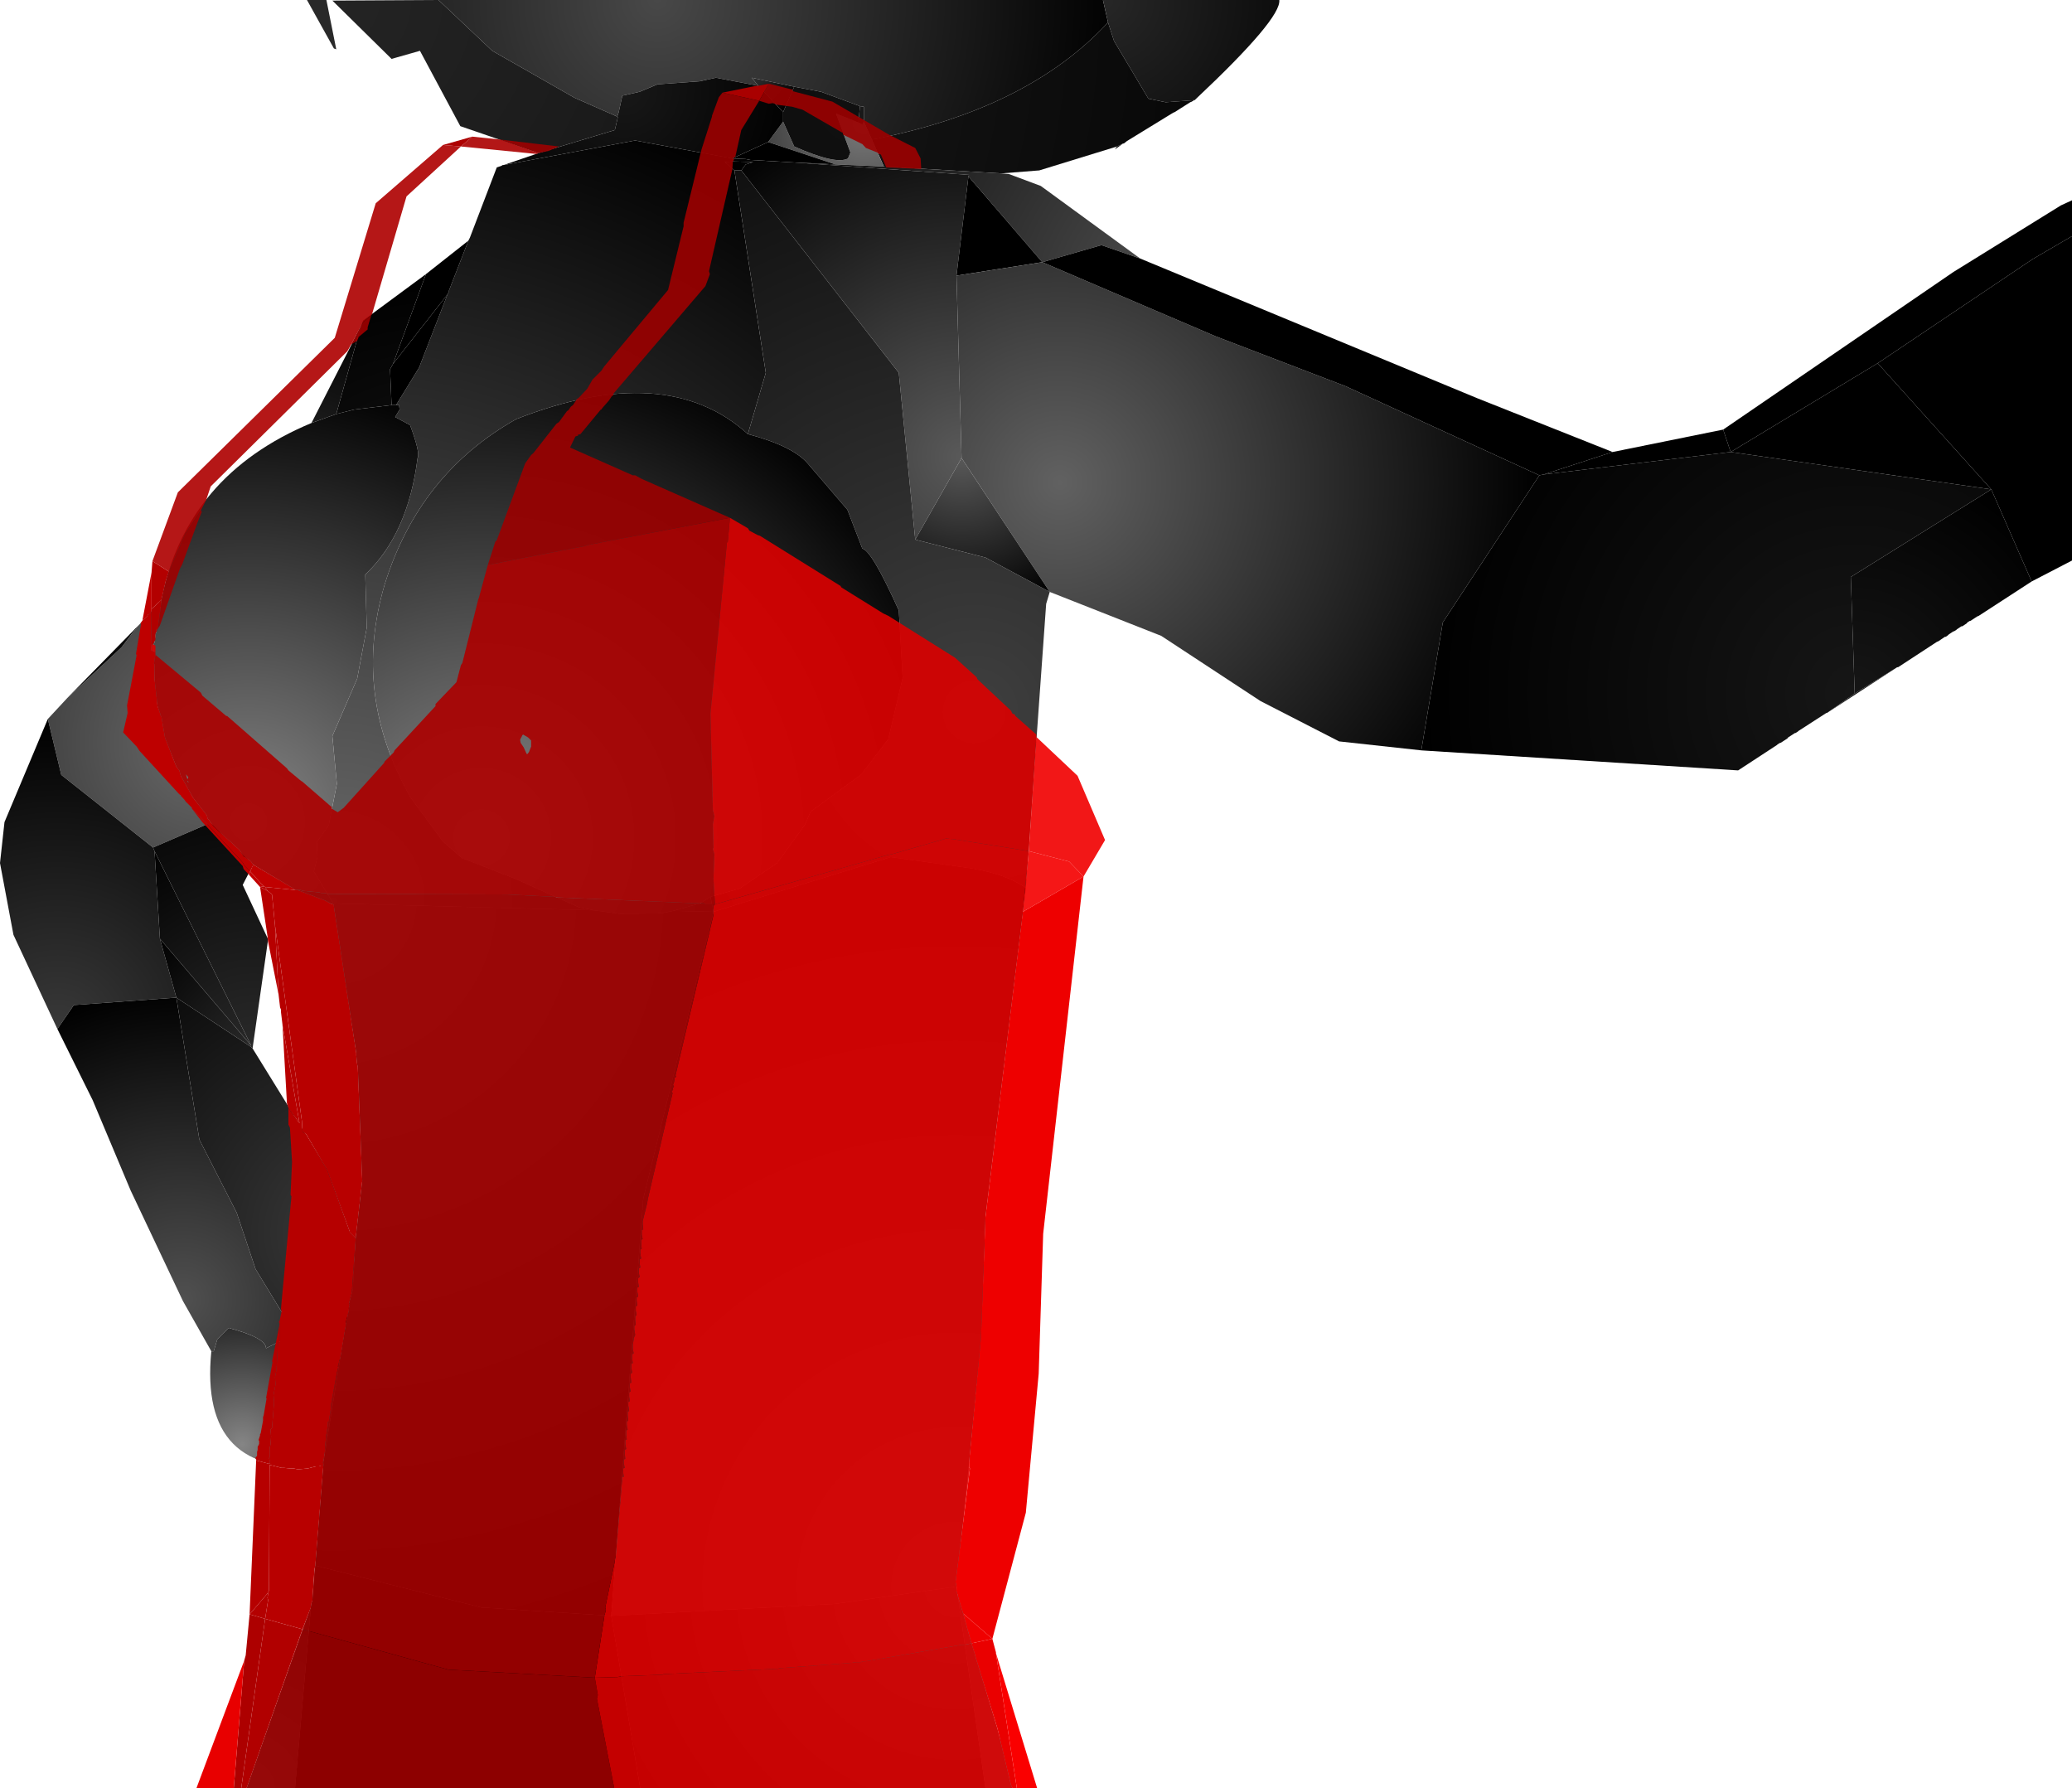 <?xml version="1.0" encoding="UTF-8" standalone="no"?>
<svg xmlns:xlink="http://www.w3.org/1999/xlink" height="299.1px" width="346.6px" xmlns="http://www.w3.org/2000/svg">
  <g transform="matrix(1.0, 0.0, 0.0, 1.0, 347.5, 300.0)">
    <path d="M-274.15 -300.0 L-163.0 -300.0 -162.15 -296.25 Q-175.65 -281.65 -201.65 -276.65 L-203.0 -279.65 -203.0 -282.15 -203.65 -282.25 -210.15 -284.65 -214.65 -285.5 -221.75 -287.0 -220.65 -285.65 -227.75 -287.0 -230.5 -286.4 -237.5 -285.9 -240.5 -284.65 -243.4 -284.0 -244.0 -281.25 -244.25 -280.5 -251.4 -283.65 -265.15 -291.5 -274.15 -300.0" fill="url(#gradient0)" fill-rule="evenodd" stroke="none"/>
    <path d="M-163.0 -300.0 L-133.5 -300.0 Q-133.15 -296.9 -147.4 -283.5 L-147.65 -283.25 -147.75 -283.25 -152.5 -282.9 -155.4 -283.5 -161.15 -293.15 -162.15 -296.25 -163.0 -300.0" fill="url(#gradient1)" fill-rule="evenodd" stroke="none"/>
    <path d="M-257.4 -274.4 L-270.5 -278.9 -277.25 -291.5 -282.0 -290.15 -291.9 -299.9 -274.15 -300.0 -265.15 -291.5 -251.4 -283.65 -244.25 -280.5 -244.15 -280.4 -244.65 -278.25 -257.4 -274.4 M-147.75 -283.25 L-148.15 -283.0 -148.4 -282.9 -151.0 -281.25 -151.25 -281.15 -159.0 -276.4 -159.5 -276.0 -159.65 -276.0 -160.65 -275.5 -173.65 -271.5 -180.0 -271.0 -199.65 -272.15 -201.65 -276.65 Q-175.65 -281.65 -162.15 -296.25 L-161.15 -293.15 -155.4 -283.5 -152.5 -282.9 -147.75 -283.25" fill="url(#gradient2)" fill-rule="evenodd" stroke="none"/>
    <path d="M-201.65 -276.65 L-199.65 -272.15 -207.75 -272.5 -219.0 -276.25 -216.5 -279.65 -214.65 -275.5 Q-207.65 -272.4 -205.65 -273.5 L-205.25 -274.5 -207.65 -281.0 -203.9 -279.5 -203.25 -279.15 -203.0 -279.65 -201.65 -276.65" fill="url(#gradient3)" fill-rule="evenodd" stroke="none"/>
    <path d="M-203.9 -279.5 L-203.65 -282.25 -203.0 -282.15 -203.0 -279.65 -203.25 -279.15 -203.9 -279.5" fill="url(#gradient4)" fill-rule="evenodd" stroke="none"/>
    <path d="M-214.65 -285.5 L-210.15 -284.65 -203.65 -282.25 -203.9 -279.5 -207.65 -281.0 -205.25 -274.5 -205.65 -273.5 Q-207.65 -272.4 -214.65 -275.5 L-216.5 -279.65 -216.5 -281.25 -214.65 -285.5" fill="url(#gradient5)" fill-rule="evenodd" stroke="none"/>
    <path d="M-214.65 -285.5 L-216.5 -281.25 -220.65 -285.65 -221.75 -287.0 -214.65 -285.5" fill="url(#gradient6)" fill-rule="evenodd" stroke="none"/>
    <path d="M-263.25 -272.4 L-257.4 -274.4 -244.65 -278.25 -244.15 -280.4 -244.25 -280.5 -244.0 -281.25 -243.4 -284.0 -240.5 -284.65 -237.5 -285.9 -230.5 -286.4 -227.75 -287.0 -220.65 -285.65 -216.5 -281.25 -216.5 -279.65 -219.0 -276.25 -225.0 -273.5 -241.25 -276.5 -263.25 -272.4" fill="url(#gradient7)" fill-rule="evenodd" stroke="none"/>
    <path d="M-291.25 -291.75 L-291.65 -291.9 -296.15 -300.0 -292.9 -300.0 -291.25 -291.75" fill="url(#gradient8)" fill-rule="evenodd" stroke="none"/>
    <path d="M-159.65 -276.0 L-161.0 -275.0 -160.65 -275.5 -159.65 -276.0" fill="url(#gradient9)" fill-rule="evenodd" stroke="none"/>
    <path d="M-180.0 -271.0 L-178.75 -270.9 -173.4 -268.9 -156.75 -256.75 -163.25 -259.0 -173.15 -256.15 -185.5 -270.5 -185.4 -270.75 -215.0 -272.85 -207.75 -272.5 -199.65 -272.15 -180.0 -271.0" fill="url(#gradient10)" fill-rule="evenodd" stroke="none"/>
    <path d="M-215.0 -272.85 L-222.0 -273.25 -222.75 -273.4 -225.0 -273.5 -219.0 -276.25 -207.75 -272.5 -215.0 -272.85" fill="url(#gradient11)" fill-rule="evenodd" stroke="none"/>
    <path d="M-269.15 -259.75 L-268.9 -260.25 -264.4 -272.0 -263.65 -272.25 -263.4 -272.4 -263.25 -272.4 -241.25 -276.5 -225.0 -273.5 -224.9 -273.0 -226.25 -272.9 -224.65 -271.5 -219.4 -237.65 -222.4 -227.4 Q-236.0 -239.75 -261.15 -229.9 -277.4 -220.75 -283.15 -202.25 -288.65 -183.75 -278.75 -166.5 L-273.4 -159.25 -270.25 -156.5 -261.25 -153.0 Q-255.95 -150.6 -250.65 -148.25 L-248.15 -147.75 -291.75 -148.9 -295.0 -154.25 -294.4 -156.65 -294.5 -159.15 -292.5 -162.0 -291.15 -168.9 -291.9 -176.9 -287.75 -186.5 -286.15 -195.0 -286.4 -203.9 Q-279.25 -210.65 -277.65 -223.4 -277.15 -224.15 -278.9 -228.9 L-281.4 -230.25 -280.65 -231.5 -280.75 -232.25 -281.25 -232.25 -277.25 -238.75 -277.25 -238.9 -272.65 -250.75 -272.4 -251.25 -272.4 -251.4 -269.15 -259.75 M-234.9 -147.65 L-230.4 -148.9 -228.65 -150.0 -228.15 -147.5 -234.9 -147.65" fill="url(#gradient12)" fill-rule="evenodd" stroke="none"/>
    <path d="M-185.5 -270.5 L-187.5 -253.9 -186.65 -223.4 -194.4 -209.75 -197.15 -237.65 -223.5 -271.5 -222.75 -272.5 -221.5 -272.9 -224.9 -273.0 -225.0 -273.5 -222.75 -273.4 -222.0 -273.25 -215.0 -272.85 -185.4 -270.75 -185.5 -270.5" fill="url(#gradient13)" fill-rule="evenodd" stroke="none"/>
    <path d="M-187.5 -253.9 L-185.5 -270.5 -173.15 -256.15 -187.5 -253.9" fill="url(#gradient14)" fill-rule="evenodd" stroke="none"/>
    <path d="M-109.75 -174.5 L-123.5 -176.0 -136.65 -182.75 -153.25 -193.65 -171.9 -201.0 -186.65 -223.4 -187.5 -253.9 -173.15 -256.15 -144.15 -243.75 -122.4 -235.4 -90.0 -220.5 -106.15 -195.9 -109.75 -174.5" fill="url(#gradient15)" fill-rule="evenodd" stroke="none"/>
    <path d="M-224.9 -273.0 L-221.5 -272.9 -222.75 -272.5 -223.5 -271.5 -224.65 -271.5 -226.25 -272.9 -224.9 -273.0" fill="url(#gradient16)" fill-rule="evenodd" stroke="none"/>
    <path d="M-171.9 -201.0 L-172.5 -199.0 -175.9 -151.5 Q-179.75 -154.15 -186.65 -155.0 L-198.5 -156.65 -228.15 -147.5 -228.65 -150.0 -223.75 -151.4 -217.5 -155.65 -212.9 -162.0 -211.9 -164.25 -203.4 -170.5 -198.9 -176.4 -196.5 -186.65 -197.15 -197.9 Q-201.65 -207.9 -203.25 -208.25 L-205.75 -214.75 -212.4 -222.5 Q-214.9 -225.4 -222.4 -227.4 L-219.4 -237.65 -224.65 -271.5 -223.5 -271.5 -197.15 -237.65 -194.4 -209.75 -182.65 -206.75 -171.9 -201.0" fill="url(#gradient17)" fill-rule="evenodd" stroke="none"/>
    <path d="M-222.4 -227.4 Q-214.9 -225.4 -212.4 -222.5 L-205.75 -214.75 -203.25 -208.25 Q-201.65 -207.9 -197.15 -197.9 L-196.5 -186.65 -198.9 -176.4 -203.4 -170.5 -211.9 -164.25 -212.9 -162.0 -217.5 -155.65 -223.75 -151.4 -228.65 -150.0 -230.4 -148.9 -234.9 -147.65 -236.9 -147.25 -243.75 -147.15 -248.15 -147.75 -250.65 -148.25 Q-255.95 -150.6 -261.25 -153.0 L-270.25 -156.5 -273.4 -159.25 -278.75 -166.5 Q-288.65 -183.75 -283.15 -202.25 -277.4 -220.75 -261.15 -229.9 -236.0 -239.75 -222.4 -227.4" fill="url(#gradient18)" fill-rule="evenodd" stroke="none"/>
    <path d="M-294.75 -38.15 L-293.4 -54.9 -293.4 -55.4 -289.65 -78.65 -289.5 -78.9 -289.15 -81.15 -289.0 -81.75 -289.15 -81.9 -288.5 -84.15 -288.0 -92.9 -286.9 -102.5 -287.65 -121.65 -287.75 -122.0 -287.9 -123.5 -287.9 -123.9 -291.9 -148.75 -291.75 -148.9 -248.15 -147.75 -243.75 -147.15 -236.9 -147.25 -234.9 -147.65 -228.15 -147.5 -239.9 -99.5 -245.25 -29.75 -267.0 -31.15 -294.75 -38.15" fill="url(#gradient19)" fill-rule="evenodd" stroke="none"/>
    <path d="M-320.5 -199.65 Q-316.4 -220.5 -295.4 -229.25 L-291.25 -230.75 -288.25 -231.5 -282.0 -232.25 -281.25 -232.25 -280.75 -232.25 -280.65 -231.5 -281.4 -230.25 -278.9 -228.9 Q-277.15 -224.15 -277.65 -223.4 -279.25 -210.65 -286.4 -203.9 L-286.15 -195.0 -287.75 -186.5 -291.9 -176.9 -291.15 -168.9 -292.5 -162.0 -294.5 -159.15 -294.4 -156.65 -295.0 -154.25 -291.75 -148.9 -291.9 -148.75 -298.15 -151.15 -305.15 -155.4 -312.25 -162.4 -316.4 -168.25 -319.9 -176.15 -321.65 -184.25 -321.75 -192.15 -320.5 -199.65" fill="url(#gradient20)" fill-rule="evenodd" stroke="none"/>
    <path d="M-272.65 -250.75 L-277.25 -238.9 -277.25 -238.75 -281.25 -232.25 -282.0 -232.25 -282.25 -238.25 -281.75 -239.15 -272.65 -250.75" fill="url(#gradient21)" fill-rule="evenodd" stroke="none"/>
    <path d="M-276.25 -254.15 L-269.15 -259.75 -272.4 -251.4 -272.4 -251.25 -272.65 -250.75 -281.75 -239.15 -276.25 -254.15" fill="url(#gradient22)" fill-rule="evenodd" stroke="none"/>
    <path d="M-156.75 -256.75 L-100.4 -233.4 -77.75 -224.4 -89.25 -220.65 -90.0 -220.5 -122.4 -235.4 -144.15 -243.75 -173.15 -256.15 -163.25 -259.0 -156.75 -256.75" fill="url(#gradient23)" fill-rule="evenodd" stroke="none"/>
    <path d="M-14.4 -218.15 L-37.9 -203.5 -37.25 -184.0 -41.9 -180.75 -42.0 -180.75 -46.65 -177.75 -46.75 -177.65 -47.15 -177.4 -47.25 -177.4 -48.4 -176.65 -48.5 -176.5 -49.65 -175.75 -49.75 -175.75 -50.15 -175.5 -50.25 -175.4 -56.75 -171.15 -109.75 -174.5 -106.15 -195.9 -90.0 -220.5 -89.25 -220.65 -58.0 -224.4 -14.4 -218.15" fill="url(#gradient24)" fill-rule="evenodd" stroke="none"/>
    <path d="M-59.25 -228.15 L-58.0 -224.4 -89.25 -220.65 -77.75 -224.4 -59.25 -228.15" fill="url(#gradient25)" fill-rule="evenodd" stroke="none"/>
    <path d="M-0.9 -260.5 L-7.5 -256.65 -33.4 -239.25 -58.0 -224.4 -59.25 -228.15 -20.75 -254.5 -2.75 -265.65 -0.9 -266.5 -0.9 -260.5" fill="url(#gradient26)" fill-rule="evenodd" stroke="none"/>
    <path d="M-33.4 -239.25 L-7.5 -256.65 -0.9 -260.5 -0.9 -206.25 -7.65 -202.75 -14.4 -218.15 -33.4 -239.25" fill="url(#gradient27)" fill-rule="evenodd" stroke="none"/>
    <path d="M-58.0 -224.4 L-33.4 -239.25 -14.4 -218.15 -58.0 -224.4" fill="url(#gradient28)" fill-rule="evenodd" stroke="none"/>
    <path d="M-287.15 -245.4 L-286.75 -246.4 -276.25 -254.15 -281.75 -239.15 -282.25 -238.25 -282.0 -232.25 -288.25 -231.5 -291.25 -230.75 -287.15 -245.4" fill="url(#gradient29)" fill-rule="evenodd" stroke="none"/>
    <path d="M-339.5 -179.75 L-336.25 -183.25 -327.15 -191.75 -325.15 -194.4 -324.65 -194.9 -324.65 -195.0 -324.0 -195.75 -323.4 -196.4 -323.0 -196.75 -322.75 -197.15 -322.25 -197.65 -322.15 -197.9 -320.5 -199.65 -321.75 -192.15 -321.65 -184.25 -319.9 -176.15 -316.4 -168.25 -312.25 -162.4 -321.9 -158.25 -337.25 -170.4 -339.5 -179.75 M-295.4 -229.25 L-287.15 -245.4 -291.25 -230.75 -295.4 -229.25" fill="url(#gradient30)" fill-rule="evenodd" stroke="none"/>
    <path d="M-194.4 -209.75 L-186.65 -223.4 -171.9 -201.0 -182.65 -206.75 -194.4 -209.75" fill="url(#gradient31)" fill-rule="evenodd" stroke="none"/>
    <path d="M-14.4 -218.15 L-7.65 -202.75 -16.5 -197.0 -16.75 -196.9 -17.9 -196.15 -18.0 -196.15 -18.4 -195.9 -18.5 -195.75 -19.25 -195.25 -19.4 -195.25 -20.15 -194.75 -20.25 -194.65 -20.65 -194.4 -20.75 -194.4 -21.5 -193.9 -21.65 -193.75 -22.0 -193.5 -22.15 -193.5 -23.25 -192.75 -23.5 -192.65 -30.0 -188.4 -30.15 -188.4 -37.25 -184.0 -37.9 -203.5 -14.4 -218.15" fill="url(#gradient32)" fill-rule="evenodd" stroke="none"/>
    <path d="M-37.25 -184.0 L-30.15 -188.4 -41.9 -180.75 -37.25 -184.0" fill="url(#gradient33)" fill-rule="evenodd" stroke="none"/>
    <path d="M-336.25 -183.25 L-324.0 -195.75 -324.65 -195.0 -324.65 -194.9 -325.15 -194.4 -327.15 -191.75 -336.25 -183.25" fill="url(#gradient34)" fill-rule="evenodd" stroke="none"/>
    <path d="M-175.9 -151.5 L-182.65 -96.75 -183.25 -76.5 -187.5 -34.65 -207.75 -31.75 -245.25 -29.75 -239.9 -99.5 -228.15 -147.5 -198.5 -156.65 -186.65 -155.0 Q-179.75 -154.15 -175.9 -151.5" fill="url(#gradient35)" fill-rule="evenodd" stroke="none"/>
    <path d="M-337.9 -127.9 L-345.25 -143.65 -347.5 -155.65 -346.75 -162.5 -339.5 -179.75 -337.25 -170.4 -321.9 -158.25 -321.65 -157.65 -320.75 -143.0 -318.0 -133.15 -335.15 -131.9 -337.9 -127.9" fill="url(#gradient36)" fill-rule="evenodd" stroke="none"/>
    <path d="M-312.15 -74.0 L-316.9 -82.4 -325.65 -100.9 -332.0 -116.0 -337.9 -127.9 -335.15 -131.9 -318.0 -133.15 -314.15 -109.4 -307.9 -97.15 -304.75 -87.75 -298.15 -76.9 -303.0 -74.5 Q-303.0 -76.25 -309.25 -77.9 L-311.15 -76.0 -311.75 -74.0 -312.15 -74.0" fill="url(#gradient37)" fill-rule="evenodd" stroke="none"/>
    <path d="M-320.75 -143.0 L-305.5 -125.15 -305.5 -124.9 -318.0 -133.15 -320.75 -143.0" fill="url(#gradient38)" fill-rule="evenodd" stroke="none"/>
    <path d="M-320.75 -143.0 L-321.65 -157.65 -305.5 -125.15 -320.75 -143.0" fill="url(#gradient39)" fill-rule="evenodd" stroke="none"/>
    <path d="M-312.25 -162.4 L-305.15 -155.4 -306.9 -152.0 -302.65 -142.9 -305.25 -124.65 -305.5 -124.9 -305.5 -125.15 -321.65 -157.65 -321.9 -158.25 -312.25 -162.4" fill="url(#gradient40)" fill-rule="evenodd" stroke="none"/>
    <path d="M-305.25 -124.65 L-292.65 -104.25 -289.0 -93.9 -288.0 -92.9 -288.5 -84.15 -289.15 -81.9 -290.5 -82.5 -292.0 -82.65 -295.0 -82.15 Q-295.75 -78.25 -294.15 -76.15 L-298.15 -76.9 -304.75 -87.75 -307.9 -97.15 -314.15 -109.4 -318.0 -133.15 -305.5 -124.9 -305.25 -124.65" fill="url(#gradient41)" fill-rule="evenodd" stroke="none"/>
    <path d="M-187.5 -34.65 L-187.5 -34.4 -187.4 -34.0 -187.4 -33.9 -182.65 -0.9 -240.4 -0.9 -245.25 -29.75 -207.75 -31.75 -187.5 -34.65" fill="url(#gradient42)" fill-rule="evenodd" stroke="none"/>
    <path d="M-293.4 -54.9 Q-314.25 -52.65 -312.15 -74.0 L-311.75 -74.0 -311.15 -76.0 -309.25 -77.9 Q-303.0 -76.25 -303.0 -74.5 L-298.15 -76.9 -294.15 -76.15 Q-295.75 -78.25 -295.0 -82.15 L-292.0 -82.65 -290.5 -82.5 -289.15 -81.9 -289.0 -81.75 -289.15 -81.15 -289.5 -78.9 -289.65 -78.65 -293.4 -55.4 -293.4 -54.9" fill="url(#gradient43)" fill-rule="evenodd" stroke="none"/>
    <path d="M-240.4 -0.9 L-298.15 -0.9 -295.5 -31.15 -295.4 -31.75 -295.4 -31.9 -295.25 -32.15 -294.75 -38.15 -267.0 -31.15 -245.25 -29.75 -240.4 -0.9" fill="url(#gradient44)" fill-rule="evenodd" stroke="none"/>
    <path d="M-298.15 -0.9 L-306.25 -0.9 -295.5 -31.15 -298.15 -0.9" fill="url(#gradient45)" fill-rule="evenodd" stroke="none"/>
    <path d="M-187.4 -33.9 L-178.15 -2.15 -178.15 -0.9 -182.65 -0.9 -187.4 -33.9" fill="url(#gradient46)" fill-rule="evenodd" stroke="none"/>
    <path d="M-226.65 -284.5 L-221.0 -285.65 -220.65 -285.65 -218.9 -286.0 -220.5 -283.15 -226.65 -284.5" fill="#a90000" fill-rule="evenodd" stroke="none"/>
    <path d="M-218.9 -286.0 L-214.9 -285.0 -214.9 -284.75 -208.25 -283.0 -198.4 -277.25 -198.15 -277.15 -194.4 -275.25 -193.5 -273.5 -193.4 -271.75 -199.25 -272.0 -200.15 -274.15 -200.5 -274.25 -200.75 -274.5 -202.65 -275.25 -203.25 -275.9 -206.5 -277.5 -206.5 -277.75 -213.25 -281.65 -215.0 -282.15 -217.65 -282.5 -217.9 -282.65 -218.25 -282.75 -218.9 -282.65 -220.5 -283.15 -223.5 -278.25 -224.5 -273.75 -225.0 -273.5 -224.65 -273.4 -224.9 -273.0 -225.0 -271.65 -228.9 -254.65 -228.75 -254.15 -229.5 -252.15 -244.9 -234.15 -244.9 -233.9 -245.15 -233.75 -245.65 -233.0 -246.75 -231.75 -246.9 -231.5 -247.0 -231.5 -250.4 -227.4 -250.9 -227.25 -250.75 -227.15 -251.25 -227.0 -252.15 -225.15 -241.65 -220.5 -241.25 -220.5 -240.15 -219.9 -225.4 -213.4 -248.9 -208.9 -249.75 -208.65 -265.9 -205.5 -264.65 -209.4 -264.4 -209.65 -259.65 -222.5 -258.65 -223.9 -258.25 -224.25 -254.4 -229.15 -254.0 -229.4 -252.65 -231.25 -252.4 -231.4 -252.0 -232.0 -251.65 -232.25 -251.0 -233.25 -250.65 -233.5 -249.25 -235.0 -248.4 -236.5 -246.9 -238.0 -246.4 -238.75 -235.75 -251.5 -233.15 -262.15 -233.15 -262.75 -230.15 -275.0 -228.4 -280.5 -228.4 -280.65 -227.25 -283.75 -226.65 -284.5 -220.5 -283.15 -218.9 -286.0 M-244.75 -0.9 L-306.25 -0.9 -296.9 -27.5 -272.5 -20.75 -248.0 -19.4 -247.5 -16.5 -247.65 -15.9 -244.75 -0.9 M-263.75 -276.65 L-254.0 -275.5 -255.75 -274.75 -257.4 -274.4 -263.75 -276.65" fill="#9b0000" fill-opacity="0.91" fill-rule="evenodd" stroke="none"/>
    <path d="M-268.5 -277.15 L-263.75 -276.65 -257.4 -274.4 -257.75 -274.25 -270.4 -275.5 -268.5 -277.15 M-321.5 -190.5 L-321.4 -190.4 -313.9 -184.15 -313.65 -183.65 -309.65 -180.25 -309.5 -180.25 -299.5 -171.5 -299.25 -171.15 -297.15 -169.4 -296.9 -169.25 -292.0 -165.0 -292.0 -164.75 -291.0 -164.15 -290.0 -164.9 -283.25 -172.4 -283.15 -172.65 -281.65 -174.15 -281.5 -174.5 -274.65 -181.9 -274.65 -182.25 -271.15 -185.9 -270.4 -188.75 -270.15 -189.15 -267.5 -199.75 -267.4 -200.0 -265.9 -205.5 -249.75 -208.65 -248.9 -208.9 -225.4 -213.4 -225.75 -209.4 -225.9 -209.25 -228.65 -180.65 -228.25 -164.5 -228.0 -163.5 -228.25 -162.15 -228.15 -158.25 -228.25 -158.0 -228.0 -157.15 -228.15 -153.0 -227.9 -148.75 -229.5 -148.75 -230.0 -149.0 -230.4 -148.9 -254.15 -149.9 -254.75 -150.0 -262.65 -150.4 -292.65 -150.5 -293.25 -150.65 -293.75 -150.65 -294.15 -150.75 -296.75 -151.0 -297.25 -151.15 -297.75 -151.15 -298.15 -151.15 -298.4 -151.4 -305.15 -155.4 -305.5 -155.9 -306.5 -156.65 -306.65 -156.65 -307.5 -157.9 -311.75 -161.75 -312.65 -163.0 -312.75 -163.0 -312.9 -163.65 -315.25 -166.65 -317.25 -170.25 -317.5 -171.15 -318.0 -171.75 -319.9 -176.65 -320.5 -180.15 -320.75 -180.5 -320.65 -180.5 -321.15 -181.9 -321.65 -186.5 -321.65 -188.9 -321.75 -189.0 -321.5 -190.5 M-260.0 -177.15 L-260.15 -177.0 -260.25 -176.75 -260.4 -176.5 -260.5 -176.25 -260.4 -175.75 -259.9 -175.0 -259.4 -173.9 -259.25 -173.9 -259.0 -174.25 -258.65 -175.15 -258.65 -176.15 -259.15 -176.65 -260.0 -177.15 M-316.15 -169.25 L-315.9 -169.15 -316.15 -169.4 -316.15 -169.25 M-316.15 -169.65 L-316.0 -170.0 -316.4 -170.5 -316.15 -169.65" fill="#ab0000" fill-opacity="0.91" fill-rule="evenodd" stroke="none"/>
    <path d="M-307.15 -0.9 L-308.4 -0.9 -306.65 -22.25 -306.4 -23.15 -305.75 -30.0 -303.15 -29.25 -307.15 -0.9 M-273.4 -275.75 L-268.5 -277.15 -270.4 -275.5 -273.4 -275.75" fill="#ad0000" fill-rule="evenodd" stroke="none"/>
    <path d="M-322.0 -206.15 L-317.75 -217.65 -291.5 -243.5 -284.65 -266.0 -273.4 -275.75 -270.4 -275.5 -279.5 -267.15 -285.25 -247.5 -285.4 -247.25 -286.75 -246.15 -288.75 -242.4 -289.4 -241.25 -312.25 -218.65 -313.0 -216.4 -313.9 -214.65 -316.5 -210.75 -319.25 -204.4 -322.0 -206.15" fill="#ae0000" fill-opacity="0.91" fill-rule="evenodd" stroke="none"/>
    <path d="M-322.15 -204.25 L-322.0 -206.15 -319.25 -204.4 -319.75 -202.9 -320.5 -199.65 -322.15 -198.15 -322.15 -204.25" fill="#b30000" fill-rule="evenodd" stroke="none"/>
    <path d="M-323.65 -196.4 L-322.15 -204.25 -322.15 -198.15 -322.15 -197.9 -322.25 -197.5 -322.75 -197.15 -323.0 -196.75 -323.4 -196.4 -323.65 -196.4 M-305.15 -155.4 L-298.4 -151.4 -298.15 -151.15 -303.15 -151.65 -303.4 -151.75 -305.65 -154.25 -305.15 -155.4" fill="#c00000" fill-rule="evenodd" stroke="none"/>
    <path d="M-315.4 -164.75 L-315.4 -164.9 -316.4 -165.9 -316.65 -166.25 -317.25 -166.9 -317.25 -167.0 -317.5 -167.15 -324.15 -174.4 -324.65 -175.15 -326.9 -177.5 -326.15 -180.75 -326.25 -182.0 -324.65 -190.4 -324.75 -190.65 -323.9 -195.65 -324.0 -195.75 -323.65 -196.25 -323.65 -196.4 -323.4 -196.4 -323.0 -196.75 -322.75 -197.15 -322.25 -197.5 -322.15 -192.15 -322.25 -191.25 -321.5 -190.9 -321.5 -190.5 -321.75 -189.0 -321.65 -188.9 -321.65 -186.5 -321.15 -181.9 -320.65 -180.5 -320.75 -180.5 -320.5 -180.15 -319.9 -176.65 -318.0 -171.75 -317.5 -171.15 -317.25 -170.25 -315.25 -166.65 -312.9 -163.65 -312.75 -163.0 -312.65 -163.0 -311.75 -161.75 -307.5 -157.9 -306.65 -156.65 -306.5 -156.65 -305.5 -155.9 -305.15 -155.4 -305.65 -154.25 -306.65 -155.25 -306.9 -155.75 -313.4 -162.75 -315.4 -164.75" fill="#be0000" fill-rule="evenodd" stroke="none"/>
    <path d="M-305.9 -153.75 L-306.75 -154.65 -306.9 -155.15 -313.65 -162.5 -315.4 -164.75 -313.4 -162.75 -306.9 -155.75 -306.65 -155.25 -305.65 -154.25 -305.9 -153.75" fill="#bf0000" fill-rule="evenodd" stroke="none"/>
    <path d="M-304.0 -151.65 L-305.9 -153.75 -305.65 -154.25 -303.4 -151.75 -304.0 -151.65" fill="#c20000" fill-rule="evenodd" stroke="none"/>
    <path d="M-285.4 -247.25 L-286.0 -245.25 -286.0 -244.9 -287.5 -243.65 -287.75 -243.0 -288.75 -242.4 -286.75 -246.15 -285.4 -247.25 M-313.9 -214.65 L-313.75 -214.4 -314.5 -212.5 -317.0 -205.65 -317.4 -204.9 -320.75 -195.4 -321.15 -194.75 -321.25 -194.5 -321.4 -194.65 -321.15 -194.75 -320.5 -199.25 -320.5 -199.65 -319.75 -202.9 -319.25 -204.4 -316.5 -210.75 -313.9 -214.65" fill="#9e0000" fill-opacity="0.91" fill-rule="evenodd" stroke="none"/>
    <path d="M-306.25 -0.9 L-307.15 -0.9 -303.15 -29.25 -296.9 -27.5 -306.25 -0.9 M-321.25 -194.5 L-321.5 -194.0 -321.5 -193.0 -321.9 -192.25 -322.15 -192.15 -322.25 -197.5 -322.15 -197.9 -322.15 -198.15 -320.5 -199.65 -320.5 -199.25 -321.15 -194.75 -321.4 -194.65 -321.25 -194.5" fill="#b10000" fill-rule="evenodd" stroke="none"/>
    <path d="M-225.4 -213.4 L-222.4 -211.65 -222.15 -211.25 -220.75 -210.5 -220.4 -210.4 -206.9 -202.0 -206.75 -201.75 -199.75 -197.4 -198.9 -197.0 -187.75 -190.0 -184.15 -186.75 -184.0 -186.4 -178.4 -181.15 -178.15 -180.65 -177.75 -180.5 -177.65 -180.25 -174.15 -177.15 -174.15 -176.75 -175.4 -157.65 -188.0 -159.65 -189.25 -159.75 -198.25 -157.15 -199.0 -157.0 -227.9 -148.75 -228.15 -153.0 -228.0 -157.15 -228.25 -158.0 -228.15 -158.25 -228.25 -162.15 -228.0 -163.5 -228.25 -164.5 -228.65 -180.65 -225.9 -209.25 -225.75 -209.4 -225.4 -213.4 M-321.9 -192.25 L-321.5 -192.0 -321.5 -190.9 -322.25 -191.25 -322.15 -192.15 -321.9 -192.25" fill="#da0000" fill-opacity="0.91" fill-rule="evenodd" stroke="none"/>
    <path d="M-227.9 -148.75 L-199.0 -157.0 -198.25 -157.15 -189.25 -159.75 -188.0 -159.65 -175.4 -157.65 -176.4 -147.5 -182.65 -96.5 -183.4 -76.25 -185.4 -55.4 -185.4 -54.65 -185.25 -54.4 -187.65 -35.4 -187.5 -34.65 -187.5 -33.75 -187.4 -33.75 -187.4 -33.5 -187.25 -33.15 -187.25 -33.0 -186.4 -30.15 -185.0 -25.15 -186.25 -24.9 -186.65 -24.9 -202.65 -22.15 -203.15 -22.15 -203.5 -22.0 -204.4 -22.0 -204.9 -21.9 -217.0 -21.0 -217.4 -20.9 -236.5 -20.0 -236.65 -19.9 -243.5 -19.65 -244.25 -19.5 -248.0 -19.4 -246.4 -29.75 -246.15 -30.75 -246.25 -31.15 -244.65 -38.9 -244.65 -39.0 -244.5 -39.65 -243.4 -52.9 -243.4 -53.0 -243.15 -53.0 -243.25 -53.65 -243.25 -54.4 -243.0 -54.5 -243.15 -55.25 -243.15 -55.9 -242.9 -56.0 -243.0 -56.9 -243.0 -57.5 -242.75 -57.65 -242.9 -58.5 -242.9 -59.15 -242.65 -59.25 -242.75 -60.0 -242.75 -60.75 -242.5 -60.9 -242.65 -61.65 -242.65 -62.25 -242.4 -62.4 -242.5 -63.25 -242.5 -63.9 -242.25 -64.0 -242.4 -64.9 -242.4 -65.5 -242.15 -65.65 -242.25 -66.4 -242.25 -67.15 -242.0 -67.25 -242.15 -68.0 -242.15 -68.65 -241.9 -68.75 -242.0 -69.65 -242.0 -70.25 -241.75 -70.4 -241.9 -71.25 -241.9 -71.9 -241.65 -72.0 -241.75 -72.75 -241.75 -73.5 -241.5 -73.65 -241.65 -74.4 -241.65 -75.0 -241.5 -76.0 -241.5 -76.15 -241.25 -76.75 -241.4 -77.65 -241.4 -78.25 -241.15 -78.4 -241.25 -79.15 -241.25 -79.9 -241.0 -80.0 -241.15 -80.75 -241.15 -81.5 -240.9 -81.65 -241.0 -82.4 -241.0 -83.0 -240.75 -83.15 -240.9 -84.0 -240.9 -84.65 -240.65 -84.75 -240.75 -85.5 -240.75 -86.25 -240.5 -86.4 -240.65 -87.15 -240.65 -87.9 -240.4 -88.0 -240.5 -88.75 -240.5 -89.4 -240.25 -89.5 -240.4 -90.4 -240.4 -91.0 -240.15 -91.15 -240.25 -91.9 -240.25 -92.65 -240.0 -92.75 -240.15 -93.5 -240.15 -94.25 -239.9 -94.4 -240.0 -95.15 -240.0 -95.75 -239.25 -98.75 -239.15 -99.4 -235.0 -117.15 -235.15 -117.5 -234.9 -117.75 -235.0 -118.0 -234.75 -118.25 -234.9 -118.5 -234.9 -118.65 -234.75 -119.0 -234.65 -119.75 -234.4 -119.9 -234.5 -120.15 -228.15 -147.0 -228.15 -148.5 -227.9 -148.75" fill="#dd0000" fill-opacity="0.91" fill-rule="evenodd" stroke="none"/>
    <path d="M-174.15 -176.75 L-167.25 -170.25 -162.65 -159.5 -166.25 -153.4 -168.65 -155.9 -175.4 -157.65 -174.15 -176.75" fill="#f00000" fill-opacity="0.91" fill-rule="evenodd" stroke="none"/>
    <path d="M-303.4 -151.75 L-303.15 -151.65 -302.75 -151.0 -304.0 -151.65 -303.4 -151.75" fill="#b90000" fill-rule="evenodd" stroke="none"/>
    <path d="M-175.4 -157.65 L-168.65 -155.9 -166.25 -153.4 -176.4 -147.5 -175.4 -157.65" fill="#f40000" fill-opacity="0.91" fill-rule="evenodd" stroke="none"/>
    <path d="M-166.25 -153.4 L-173.0 -93.65 -173.75 -70.25 -175.9 -47.0 -181.5 -25.9 -186.4 -30.15 -187.25 -33.0 -187.25 -33.15 -187.4 -33.5 -187.4 -33.75 -187.5 -33.75 -187.5 -34.65 -187.65 -35.4 -185.25 -54.4 -185.4 -54.65 -185.4 -55.4 -183.4 -76.25 -182.65 -96.5 -176.4 -147.5 -166.25 -153.4" fill="#ee0000" fill-rule="evenodd" stroke="none"/>
    <path d="M-185.0 -25.15 L-186.4 -30.15 -181.5 -25.9 -185.0 -25.15" fill="#f00000" fill-rule="evenodd" stroke="none"/>
    <path d="M-299.25 -114.65 L-299.5 -115.5 -300.25 -128.65 -297.4 -112.15 -299.25 -114.65 M-298.15 -151.15 L-297.75 -151.15 -293.15 -149.4 -291.9 -148.75 -291.75 -148.75 -291.65 -148.65 -291.65 -148.4 -287.9 -123.9 -287.9 -123.5 -287.75 -122.0 -287.65 -121.65 -286.9 -102.5 -288.0 -92.9 -289.0 -93.9 -289.0 -94.0 -292.75 -104.25 -296.25 -110.25 -296.9 -110.75 -297.0 -112.5 -301.5 -145.25 -302.0 -150.4 -302.75 -151.0 -303.15 -151.65 -298.15 -151.15 M-293.4 -54.9 L-294.75 -38.15 -294.9 -37.5 -295.25 -32.15 -295.4 -31.9 -295.4 -31.75 -295.5 -31.15 -296.9 -27.5 -303.15 -29.25 -302.65 -32.4 -302.75 -32.75 -302.65 -33.5 -302.75 -33.5 -302.5 -34.0 -302.4 -55.0 -300.4 -54.5 -300.0 -54.5 -299.0 -54.4 -298.4 -54.4 -297.65 -54.25 -296.0 -54.4 -294.65 -54.75 -294.15 -54.75 -293.75 -54.9 -293.4 -54.9" fill="#b80000" fill-rule="evenodd" stroke="none"/>
    <path d="M-300.9 -133.65 L-302.65 -142.5 -302.75 -143.4 -304.0 -151.65 -302.75 -151.0 -302.0 -150.4 -301.5 -145.25 -300.9 -133.65" fill="#b70000" fill-rule="evenodd" stroke="none"/>
    <path d="M-302.65 -142.5 L-302.75 -143.15 -302.75 -143.4 -302.65 -142.5" fill="#de0000" fill-rule="evenodd" stroke="none"/>
    <path d="M-297.75 -151.15 L-297.25 -151.15 -296.75 -151.0 -294.15 -150.75 -293.75 -150.65 -293.25 -150.65 -292.65 -150.5 -262.65 -150.4 -254.75 -150.0 -254.15 -149.9 -230.4 -148.9 -230.0 -149.0 -229.5 -148.75 -227.9 -148.75 -228.15 -148.5 -228.15 -147.0 -234.5 -120.15 -234.4 -119.9 -234.65 -119.75 -234.75 -119.0 -234.9 -118.65 -234.9 -118.5 -234.75 -118.25 -235.0 -118.0 -234.9 -117.75 -235.15 -117.5 -235.0 -117.15 -239.15 -99.4 -239.25 -98.75 -240.0 -95.75 -240.0 -95.15 -239.9 -94.4 -240.15 -94.25 -240.15 -93.5 -240.0 -92.75 -240.25 -92.65 -240.25 -91.9 -240.15 -91.15 -240.4 -91.0 -240.4 -90.4 -240.25 -89.5 -240.5 -89.4 -240.5 -88.75 -240.4 -88.0 -240.65 -87.9 -240.65 -87.15 -240.5 -86.4 -240.75 -86.25 -240.75 -85.5 -240.65 -84.75 -240.9 -84.65 -240.9 -84.0 -240.75 -83.15 -241.0 -83.0 -241.0 -82.4 -240.9 -81.65 -241.15 -81.5 -241.15 -80.75 -241.0 -80.0 -241.25 -79.9 -241.25 -79.15 -241.15 -78.4 -241.4 -78.25 -241.4 -77.65 -241.25 -76.75 -241.5 -76.15 -241.5 -76.0 -241.65 -75.0 -241.65 -74.4 -241.5 -73.65 -241.75 -73.5 -241.75 -72.75 -241.65 -72.0 -241.9 -71.9 -241.9 -71.25 -241.75 -70.4 -242.0 -70.25 -242.0 -69.65 -241.9 -68.75 -242.15 -68.65 -242.15 -68.0 -242.0 -67.25 -242.25 -67.15 -242.25 -66.4 -242.15 -65.65 -242.4 -65.5 -242.4 -64.9 -242.25 -64.0 -242.5 -63.9 -242.5 -63.25 -242.4 -62.4 -242.65 -62.25 -242.65 -61.65 -242.5 -60.9 -242.75 -60.75 -242.75 -60.0 -242.65 -59.25 -242.9 -59.15 -242.9 -58.5 -242.75 -57.65 -243.0 -57.5 -243.0 -56.9 -242.9 -56.0 -243.15 -55.9 -243.15 -55.25 -243.0 -54.5 -243.25 -54.4 -243.25 -53.65 -243.15 -53.0 -243.4 -53.0 -243.4 -52.9 -244.5 -39.65 -244.65 -39.0 -244.65 -38.9 -246.25 -31.15 -246.15 -30.75 -246.4 -29.75 -248.0 -19.4 -272.5 -20.75 -296.9 -27.5 -295.5 -31.15 -295.4 -31.75 -295.4 -31.9 -295.25 -32.15 -294.9 -37.5 -294.75 -38.15 -293.4 -54.9 -293.4 -55.15 -293.5 -55.4 -293.4 -55.65 -293.15 -57.25 -293.15 -58.0 -293.0 -59.25 -293.0 -59.9 -292.9 -60.15 -292.65 -61.75 -292.65 -62.15 -292.75 -62.15 -292.5 -62.25 -292.15 -64.5 -292.15 -65.0 -291.15 -70.4 -290.9 -71.4 -291.0 -71.4 -290.5 -73.25 -289.65 -78.4 -289.65 -78.9 -289.15 -80.75 -289.15 -81.25 -289.0 -81.75 -289.15 -81.9 -288.65 -83.9 -288.0 -92.9 -286.9 -102.5 -287.65 -121.65 -287.75 -122.0 -287.9 -123.5 -287.9 -123.9 -291.65 -148.4 -291.65 -148.65 -291.75 -148.75 -291.9 -148.75 -293.15 -149.4 -297.75 -151.15" fill="#a20000" fill-opacity="0.91" fill-rule="evenodd" stroke="none"/>
    <path d="M-178.15 -0.9 L-244.75 -0.9 -247.65 -15.9 -247.5 -16.5 -248.0 -19.4 -244.25 -19.5 -243.5 -19.65 -236.65 -19.9 -236.5 -20.0 -217.4 -20.9 -217.0 -21.0 -204.9 -21.9 -204.4 -22.0 -203.5 -22.0 -203.15 -22.15 -202.65 -22.15 -186.65 -24.9 -186.25 -24.9 -185.0 -25.15 -184.4 -23.25 -184.4 -23.15 -180.65 -10.9 -178.4 -1.5 -178.15 -0.9" fill="#d70000" fill-opacity="0.91" fill-rule="evenodd" stroke="none"/>
    <path d="M-305.75 -30.0 L-304.65 -55.75 -302.4 -55.15 -302.4 -55.75 -302.5 -56.15 -302.4 -56.25 -302.4 -57.75 -302.25 -58.4 -302.15 -59.75 -302.25 -60.9 -302.0 -61.15 -301.65 -65.5 -301.75 -66.65 -301.4 -68.5 -301.5 -69.65 -301.25 -70.9 -301.0 -75.4 -300.75 -75.5 -300.75 -78.4 -300.75 -78.75 -300.9 -78.9 -300.75 -79.0 -300.4 -80.65 -300.5 -81.15 -298.75 -99.9 -298.9 -100.15 -298.65 -105.65 -299.0 -111.4 -299.25 -111.9 -299.25 -114.65 -297.4 -112.15 -300.25 -128.65 -300.5 -130.75 -300.5 -131.15 -300.65 -131.5 -300.9 -133.65 -301.5 -145.25 -297.0 -112.5 -296.9 -110.75 -296.25 -110.25 -292.75 -104.25 -289.0 -94.0 -289.0 -93.9 -288.0 -92.9 -288.65 -83.9 -289.15 -81.9 -289.0 -81.75 -289.15 -81.25 -289.15 -80.75 -289.65 -78.9 -289.65 -78.4 -290.5 -73.25 -291.0 -71.4 -290.9 -71.4 -291.15 -70.4 -292.15 -65.0 -292.15 -64.5 -292.5 -62.25 -292.75 -62.15 -292.65 -62.15 -292.65 -61.75 -292.9 -60.15 -293.0 -59.9 -293.0 -59.25 -293.15 -58.0 -293.15 -57.25 -293.4 -55.65 -293.5 -55.4 -293.4 -55.15 -293.4 -54.9 -293.75 -54.9 -294.15 -54.75 -294.65 -54.75 -296.0 -54.4 -297.65 -54.25 -298.4 -54.4 -299.0 -54.4 -300.0 -54.5 -300.4 -54.5 -302.4 -55.0 -302.5 -34.0 -302.75 -33.5 -305.75 -30.0" fill="#b60000" fill-rule="evenodd" stroke="none"/>
    <path d="M-304.65 -55.75 L-304.65 -55.9 -304.75 -56.0 -304.75 -56.25 -304.5 -56.5 -304.5 -57.15 -304.4 -57.5 -304.4 -58.0 -304.15 -58.5 -304.15 -59.0 -304.25 -59.15 -304.0 -59.9 -304.0 -60.15 -303.9 -60.25 -303.5 -62.4 -303.5 -63.0 -303.4 -63.25 -302.9 -66.15 -303.0 -66.15 -301.9 -72.25 -302.0 -72.25 -300.75 -78.4 -300.75 -75.5 -301.0 -75.4 -301.25 -70.9 -301.5 -69.65 -301.4 -68.5 -301.75 -66.65 -301.65 -65.5 -302.0 -61.15 -302.25 -60.9 -302.15 -59.75 -302.25 -58.4 -302.4 -57.75 -302.4 -56.25 -302.5 -56.15 -302.4 -55.75 -302.4 -55.15 -304.65 -55.75 M-303.15 -29.25 L-305.75 -30.0 -302.75 -33.5 -302.65 -33.5 -302.75 -32.75 -302.65 -32.4 -303.15 -29.25" fill="#b40000" fill-rule="evenodd" stroke="none"/>
    <path d="M-308.4 -0.9 L-314.65 -0.9 -306.65 -22.25 -308.4 -0.9" fill="#e80000" fill-rule="evenodd" stroke="none"/>
    <path d="M-181.5 -25.9 L-180.9 -23.65 -180.9 -23.5 -177.4 -0.9 -178.15 -0.9 -178.4 -1.5 -180.65 -10.9 -184.4 -23.15 -184.4 -23.25 -185.0 -25.15 -181.5 -25.9" fill="#ea0000" fill-rule="evenodd" stroke="none"/>
    <path d="M-180.9 -23.5 L-174.0 -0.9 -177.4 -0.9 -180.9 -23.5" fill="#fa0000" fill-rule="evenodd" stroke="none"/>
  </g>
  <defs>
    <radialGradient cx="0" cy="0" gradientTransform="matrix(0.095, 0.0, 0.0, 0.095, -237.55, -300.0)" gradientUnits="userSpaceOnUse" id="gradient0" r="819.2" spreadMethod="pad">
      <stop offset="0.0" stop-color="#484848"/>
      <stop offset="1.0" stop-color="#000000"/>
    </radialGradient>
    <radialGradient cx="0" cy="0" gradientTransform="matrix(0.036, 0.0, 0.0, 0.036, -162.95, -300.0)" gradientUnits="userSpaceOnUse" id="gradient1" r="819.2" spreadMethod="pad">
      <stop offset="0.0" stop-color="#272727"/>
      <stop offset="1.0" stop-color="#0d0d0d"/>
    </radialGradient>
    <radialGradient cx="0" cy="0" gradientTransform="matrix(0.179, 0.0, 0.0, 0.179, -291.8, -300.0)" gradientUnits="userSpaceOnUse" id="gradient2" r="819.2" spreadMethod="pad">
      <stop offset="0.0" stop-color="#242424"/>
      <stop offset="1.0" stop-color="#080808"/>
    </radialGradient>
    <radialGradient cx="0" cy="0" gradientTransform="matrix(0.041, 0.0, 0.0, 0.041, -202.95, -279.45)" gradientUnits="userSpaceOnUse" id="gradient3" r="819.2" spreadMethod="pad">
      <stop offset="0.0" stop-color="#7b7b7b"/>
      <stop offset="1.0" stop-color="#090909"/>
    </radialGradient>
    <radialGradient cx="0" cy="0" gradientTransform="matrix(0.332, 0.0, 0.0, 0.332, -203.1, -290.65)" gradientUnits="userSpaceOnUse" id="gradient4" r="819.2" spreadMethod="pad">
      <stop offset="0.0" stop-color="#1a1a1a"/>
      <stop offset="1.0" stop-color="#0b0b0b"/>
    </radialGradient>
    <radialGradient cx="0" cy="0" gradientTransform="matrix(0.323, 0.0, 0.0, 0.323, -202.95, -283.8)" gradientUnits="userSpaceOnUse" id="gradient5" r="819.2" spreadMethod="pad">
      <stop offset="0.0" stop-color="#101010"/>
      <stop offset="1.0" stop-color="#000000"/>
    </radialGradient>
    <radialGradient cx="0" cy="0" gradientTransform="matrix(0.023, 0.0, 0.0, 0.023, -229.4, -295.2)" gradientUnits="userSpaceOnUse" id="gradient6" r="819.2" spreadMethod="pad">
      <stop offset="0.0" stop-color="#797979"/>
      <stop offset="1.0" stop-color="#000000"/>
    </radialGradient>
    <radialGradient cx="0" cy="0" gradientTransform="matrix(0.036, 0.0, 0.0, 0.036, -243.05, -285.0)" gradientUnits="userSpaceOnUse" id="gradient7" r="819.2" spreadMethod="pad">
      <stop offset="0.0" stop-color="#181818"/>
      <stop offset="1.0" stop-color="#000000"/>
    </radialGradient>
    <radialGradient cx="0" cy="0" gradientTransform="matrix(0.012, 0.0, 0.0, 0.012, -291.2, -291.4)" gradientUnits="userSpaceOnUse" id="gradient8" r="819.2" spreadMethod="pad">
      <stop offset="0.0" stop-color="#292929"/>
      <stop offset="1.0" stop-color="#292929"/>
    </radialGradient>
    <radialGradient cx="0" cy="0" gradientTransform="matrix(0.018, 0.0, 0.0, 0.018, -160.05, -275.8)" gradientUnits="userSpaceOnUse" id="gradient9" r="819.2" spreadMethod="pad">
      <stop offset="0.0" stop-color="#080808"/>
      <stop offset="1.0" stop-color="#080808"/>
    </radialGradient>
    <radialGradient cx="0" cy="0" gradientTransform="matrix(0.106, 0.0, 0.0, 0.106, -142.8, -246.65)" gradientUnits="userSpaceOnUse" id="gradient10" r="819.2" spreadMethod="pad">
      <stop offset="0.0" stop-color="#585858"/>
      <stop offset="1.0" stop-color="#000000"/>
    </radialGradient>
    <radialGradient cx="0" cy="0" gradientTransform="matrix(0.05, 0.0, 0.0, 0.05, -219.15, -276.3)" gradientUnits="userSpaceOnUse" id="gradient11" r="819.2" spreadMethod="pad">
      <stop offset="0.0" stop-color="#000000"/>
      <stop offset="1.0" stop-color="#000000"/>
    </radialGradient>
    <radialGradient cx="0" cy="0" gradientTransform="matrix(0.172, 0.0, 0.0, 0.172, -291.75, -149.25)" gradientUnits="userSpaceOnUse" id="gradient12" r="819.2" spreadMethod="pad">
      <stop offset="0.0" stop-color="#6a6a6a"/>
      <stop offset="1.0" stop-color="#000000"/>
    </radialGradient>
    <radialGradient cx="0" cy="0" gradientTransform="matrix(0.077, 0.0, 0.0, 0.077, -186.55, -223.6)" gradientUnits="userSpaceOnUse" id="gradient13" r="819.2" spreadMethod="pad">
      <stop offset="0.0" stop-color="#595959"/>
      <stop offset="1.0" stop-color="#000000"/>
    </radialGradient>
    <radialGradient cx="0" cy="0" gradientTransform="matrix(0.021, 0.0, 0.0, 0.021, -187.4, -253.95)" gradientUnits="userSpaceOnUse" id="gradient14" r="819.2" spreadMethod="pad">
      <stop offset="0.0" stop-color="#000000"/>
      <stop offset="1.0" stop-color="#000000"/>
    </radialGradient>
    <radialGradient cx="0" cy="0" gradientTransform="matrix(0.098, 0.0, 0.0, 0.098, -170.2, -219.3)" gradientUnits="userSpaceOnUse" id="gradient15" r="819.2" spreadMethod="pad">
      <stop offset="0.0" stop-color="#616161"/>
      <stop offset="1.0" stop-color="#000000"/>
    </radialGradient>
    <radialGradient cx="0" cy="0" gradientTransform="matrix(0.114, 0.0, 0.0, 0.114, -221.45, -272.95)" gradientUnits="userSpaceOnUse" id="gradient16" r="819.2" spreadMethod="pad">
      <stop offset="0.0" stop-color="#000000"/>
      <stop offset="1.0" stop-color="#000000"/>
    </radialGradient>
    <radialGradient cx="0" cy="0" gradientTransform="matrix(0.123, 0.0, 0.0, 0.123, -184.55, -180.95)" gradientUnits="userSpaceOnUse" id="gradient17" r="819.2" spreadMethod="pad">
      <stop offset="0.0" stop-color="#3f3f3f"/>
      <stop offset="1.0" stop-color="#0f0f0f"/>
    </radialGradient>
    <radialGradient cx="0" cy="0" gradientTransform="matrix(0.104, 0.0, 0.0, 0.104, -266.95, -159.9)" gradientUnits="userSpaceOnUse" id="gradient18" r="819.2" spreadMethod="pad">
      <stop offset="0.0" stop-color="#878787"/>
      <stop offset="1.0" stop-color="#000000"/>
    </radialGradient>
    <radialGradient cx="0" cy="0" gradientTransform="matrix(0.157, 0.0, 0.0, 0.157, -291.75, -149.25)" gradientUnits="userSpaceOnUse" id="gradient19" r="819.2" spreadMethod="pad">
      <stop offset="0.0" stop-color="#6a6a6a"/>
      <stop offset="1.0" stop-color="#000000"/>
    </radialGradient>
    <radialGradient cx="0" cy="0" gradientTransform="matrix(0.093, 0.0, 0.0, 0.093, -305.95, -162.5)" gradientUnits="userSpaceOnUse" id="gradient20" r="819.2" spreadMethod="pad">
      <stop offset="0.0" stop-color="#858585"/>
      <stop offset="1.0" stop-color="#000000"/>
    </radialGradient>
    <radialGradient cx="0" cy="0" gradientTransform="matrix(0.052, 0.0, 0.0, 0.052, -281.9, -231.15)" gradientUnits="userSpaceOnUse" id="gradient21" r="819.2" spreadMethod="pad">
      <stop offset="0.0" stop-color="#000000"/>
      <stop offset="1.0" stop-color="#000000"/>
    </radialGradient>
    <radialGradient cx="0" cy="0" gradientTransform="matrix(0.045, 0.0, 0.0, 0.045, -260.05, -267.75)" gradientUnits="userSpaceOnUse" id="gradient22" r="819.2" spreadMethod="pad">
      <stop offset="0.0" stop-color="#000000"/>
      <stop offset="1.0" stop-color="#000000"/>
    </radialGradient>
    <radialGradient cx="0" cy="0" gradientTransform="matrix(0.092, 0.0, 0.0, 0.092, -145.25, -244.4)" gradientUnits="userSpaceOnUse" id="gradient23" r="819.2" spreadMethod="pad">
      <stop offset="0.0" stop-color="#000000"/>
      <stop offset="1.0" stop-color="#000000"/>
    </radialGradient>
    <radialGradient cx="0" cy="0" gradientTransform="matrix(0.089, 0.0, 0.0, 0.089, -37.25, -184.0)" gradientUnits="userSpaceOnUse" id="gradient24" r="819.2" spreadMethod="pad">
      <stop offset="0.0" stop-color="#161616"/>
      <stop offset="1.0" stop-color="#000000"/>
    </radialGradient>
    <radialGradient cx="0" cy="0" gradientTransform="matrix(0.039, 0.0, 0.0, 0.039, -89.95, -220.6)" gradientUnits="userSpaceOnUse" id="gradient25" r="819.2" spreadMethod="pad">
      <stop offset="0.0" stop-color="#000000"/>
      <stop offset="1.0" stop-color="#000000"/>
    </radialGradient>
    <radialGradient cx="0" cy="0" gradientTransform="matrix(0.051, 0.0, 0.0, 0.051, -33.3, -239.4)" gradientUnits="userSpaceOnUse" id="gradient26" r="819.2" spreadMethod="pad">
      <stop offset="0.0" stop-color="#000000"/>
      <stop offset="1.0" stop-color="#000000"/>
    </radialGradient>
    <radialGradient cx="0" cy="0" gradientTransform="matrix(0.056, 0.0, 0.0, 0.056, -33.3, -239.4)" gradientUnits="userSpaceOnUse" id="gradient27" r="819.2" spreadMethod="pad">
      <stop offset="0.0" stop-color="#000000"/>
      <stop offset="1.0" stop-color="#000000"/>
    </radialGradient>
    <radialGradient cx="0" cy="0" gradientTransform="matrix(0.035, 0.0, 0.0, 0.035, -33.3, -239.4)" gradientUnits="userSpaceOnUse" id="gradient28" r="819.2" spreadMethod="pad">
      <stop offset="0.0" stop-color="#000000"/>
      <stop offset="1.0" stop-color="#000000"/>
    </radialGradient>
    <radialGradient cx="0" cy="0" gradientTransform="matrix(0.058, 0.0, 0.0, 0.058, -275.0, -206.95)" gradientUnits="userSpaceOnUse" id="gradient29" r="819.2" spreadMethod="pad">
      <stop offset="0.0" stop-color="#171717"/>
      <stop offset="1.0" stop-color="#000000"/>
    </radialGradient>
    <radialGradient cx="0" cy="0" gradientTransform="matrix(0.092, 0.0, 0.0, 0.092, -313.1, -175.85)" gradientUnits="userSpaceOnUse" id="gradient30" r="819.2" spreadMethod="pad">
      <stop offset="0.0" stop-color="#6a6a6a"/>
      <stop offset="1.0" stop-color="#000000"/>
    </radialGradient>
    <radialGradient cx="0" cy="0" gradientTransform="matrix(0.033, 0.0, 0.0, 0.033, -186.55, -223.6)" gradientUnits="userSpaceOnUse" id="gradient31" r="819.2" spreadMethod="pad">
      <stop offset="0.0" stop-color="#595959"/>
      <stop offset="1.0" stop-color="#000000"/>
    </radialGradient>
    <radialGradient cx="0" cy="0" gradientTransform="matrix(0.05, 0.0, 0.0, 0.05, -37.25, -184.0)" gradientUnits="userSpaceOnUse" id="gradient32" r="819.2" spreadMethod="pad">
      <stop offset="0.0" stop-color="#161616"/>
      <stop offset="1.0" stop-color="#000000"/>
    </radialGradient>
    <radialGradient cx="0" cy="0" gradientTransform="matrix(0.043, 0.0, 0.0, 0.043, -37.25, -184.0)" gradientUnits="userSpaceOnUse" id="gradient33" r="819.2" spreadMethod="pad">
      <stop offset="0.0" stop-color="#161616"/>
      <stop offset="1.0" stop-color="#000000"/>
    </radialGradient>
    <radialGradient cx="0" cy="0" gradientTransform="matrix(0.034, 0.0, 0.0, 0.034, -320.05, -199.9)" gradientUnits="userSpaceOnUse" id="gradient34" r="819.2" spreadMethod="pad">
      <stop offset="0.0" stop-color="#0f0f0f"/>
      <stop offset="1.0" stop-color="#000000"/>
    </radialGradient>
    <radialGradient cx="0" cy="0" gradientTransform="matrix(0.149, 0.0, 0.0, 0.149, -187.65, -34.75)" gradientUnits="userSpaceOnUse" id="gradient35" r="819.2" spreadMethod="pad">
      <stop offset="0.0" stop-color="#666666"/>
      <stop offset="1.0" stop-color="#111111"/>
    </radialGradient>
    <radialGradient cx="0" cy="0" gradientTransform="matrix(0.064, 0.0, 0.0, 0.064, -337.8, -127.8)" gradientUnits="userSpaceOnUse" id="gradient36" r="819.2" spreadMethod="pad">
      <stop offset="0.0" stop-color="#393939"/>
      <stop offset="1.0" stop-color="#000000"/>
    </radialGradient>
    <radialGradient cx="0" cy="0" gradientTransform="matrix(0.064, 0.0, 0.0, 0.064, -316.85, -82.65)" gradientUnits="userSpaceOnUse" id="gradient37" r="819.2" spreadMethod="pad">
      <stop offset="0.0" stop-color="#505050"/>
      <stop offset="1.0" stop-color="#000000"/>
    </radialGradient>
    <radialGradient cx="0" cy="0" gradientTransform="matrix(0.03, 0.0, 0.0, 0.03, -305.25, -124.6)" gradientUnits="userSpaceOnUse" id="gradient38" r="819.2" spreadMethod="pad">
      <stop offset="0.0" stop-color="#292929"/>
      <stop offset="1.0" stop-color="#000000"/>
    </radialGradient>
    <radialGradient cx="0" cy="0" gradientTransform="matrix(0.046, 0.0, 0.0, 0.046, -305.25, -124.6)" gradientUnits="userSpaceOnUse" id="gradient39" r="819.2" spreadMethod="pad">
      <stop offset="0.0" stop-color="#292929"/>
      <stop offset="1.0" stop-color="#010101"/>
    </radialGradient>
    <radialGradient cx="0" cy="0" gradientTransform="matrix(0.06, 0.0, 0.0, 0.06, -305.25, -124.6)" gradientUnits="userSpaceOnUse" id="gradient40" r="819.2" spreadMethod="pad">
      <stop offset="0.0" stop-color="#292929"/>
      <stop offset="1.0" stop-color="#000000"/>
    </radialGradient>
    <radialGradient cx="0" cy="0" gradientTransform="matrix(0.06, 0.0, 0.0, 0.06, -288.9, -93.9)" gradientUnits="userSpaceOnUse" id="gradient41" r="819.2" spreadMethod="pad">
      <stop offset="0.0" stop-color="#3a3a3a"/>
      <stop offset="1.0" stop-color="#0c0c0c"/>
    </radialGradient>
    <radialGradient cx="0" cy="0" gradientTransform="matrix(0.077, 0.0, 0.0, 0.077, -187.65, -34.75)" gradientUnits="userSpaceOnUse" id="gradient42" r="819.2" spreadMethod="pad">
      <stop offset="0.0" stop-color="#666666"/>
      <stop offset="1.0" stop-color="#0c0c0c"/>
    </radialGradient>
    <radialGradient cx="0" cy="0" gradientTransform="matrix(0.036, 0.0, 0.0, 0.036, -307.0, -58.45)" gradientUnits="userSpaceOnUse" id="gradient43" r="819.2" spreadMethod="pad">
      <stop offset="0.0" stop-color="#858585"/>
      <stop offset="1.0" stop-color="#000000"/>
    </radialGradient>
    <radialGradient cx="0" cy="0" gradientTransform="matrix(0.08, 0.0, 0.0, 0.08, -294.7, -38.3)" gradientUnits="userSpaceOnUse" id="gradient44" r="819.2" spreadMethod="pad">
      <stop offset="0.0" stop-color="#000000"/>
      <stop offset="1.0" stop-color="#000000"/>
    </radialGradient>
    <radialGradient cx="0" cy="0" gradientTransform="matrix(0.052, 0.0, 0.0, 0.052, -306.2, -1.0)" gradientUnits="userSpaceOnUse" id="gradient45" r="819.2" spreadMethod="pad">
      <stop offset="0.0" stop-color="#6a6a6a"/>
      <stop offset="1.0" stop-color="#010101"/>
    </radialGradient>
    <radialGradient cx="0" cy="0" gradientTransform="matrix(0.043, 0.0, 0.0, 0.043, -178.15, -1.0)" gradientUnits="userSpaceOnUse" id="gradient46" r="819.2" spreadMethod="pad">
      <stop offset="0.0" stop-color="#797979"/>
      <stop offset="1.0" stop-color="#6f6f6f"/>
    </radialGradient>
  </defs>
</svg>
